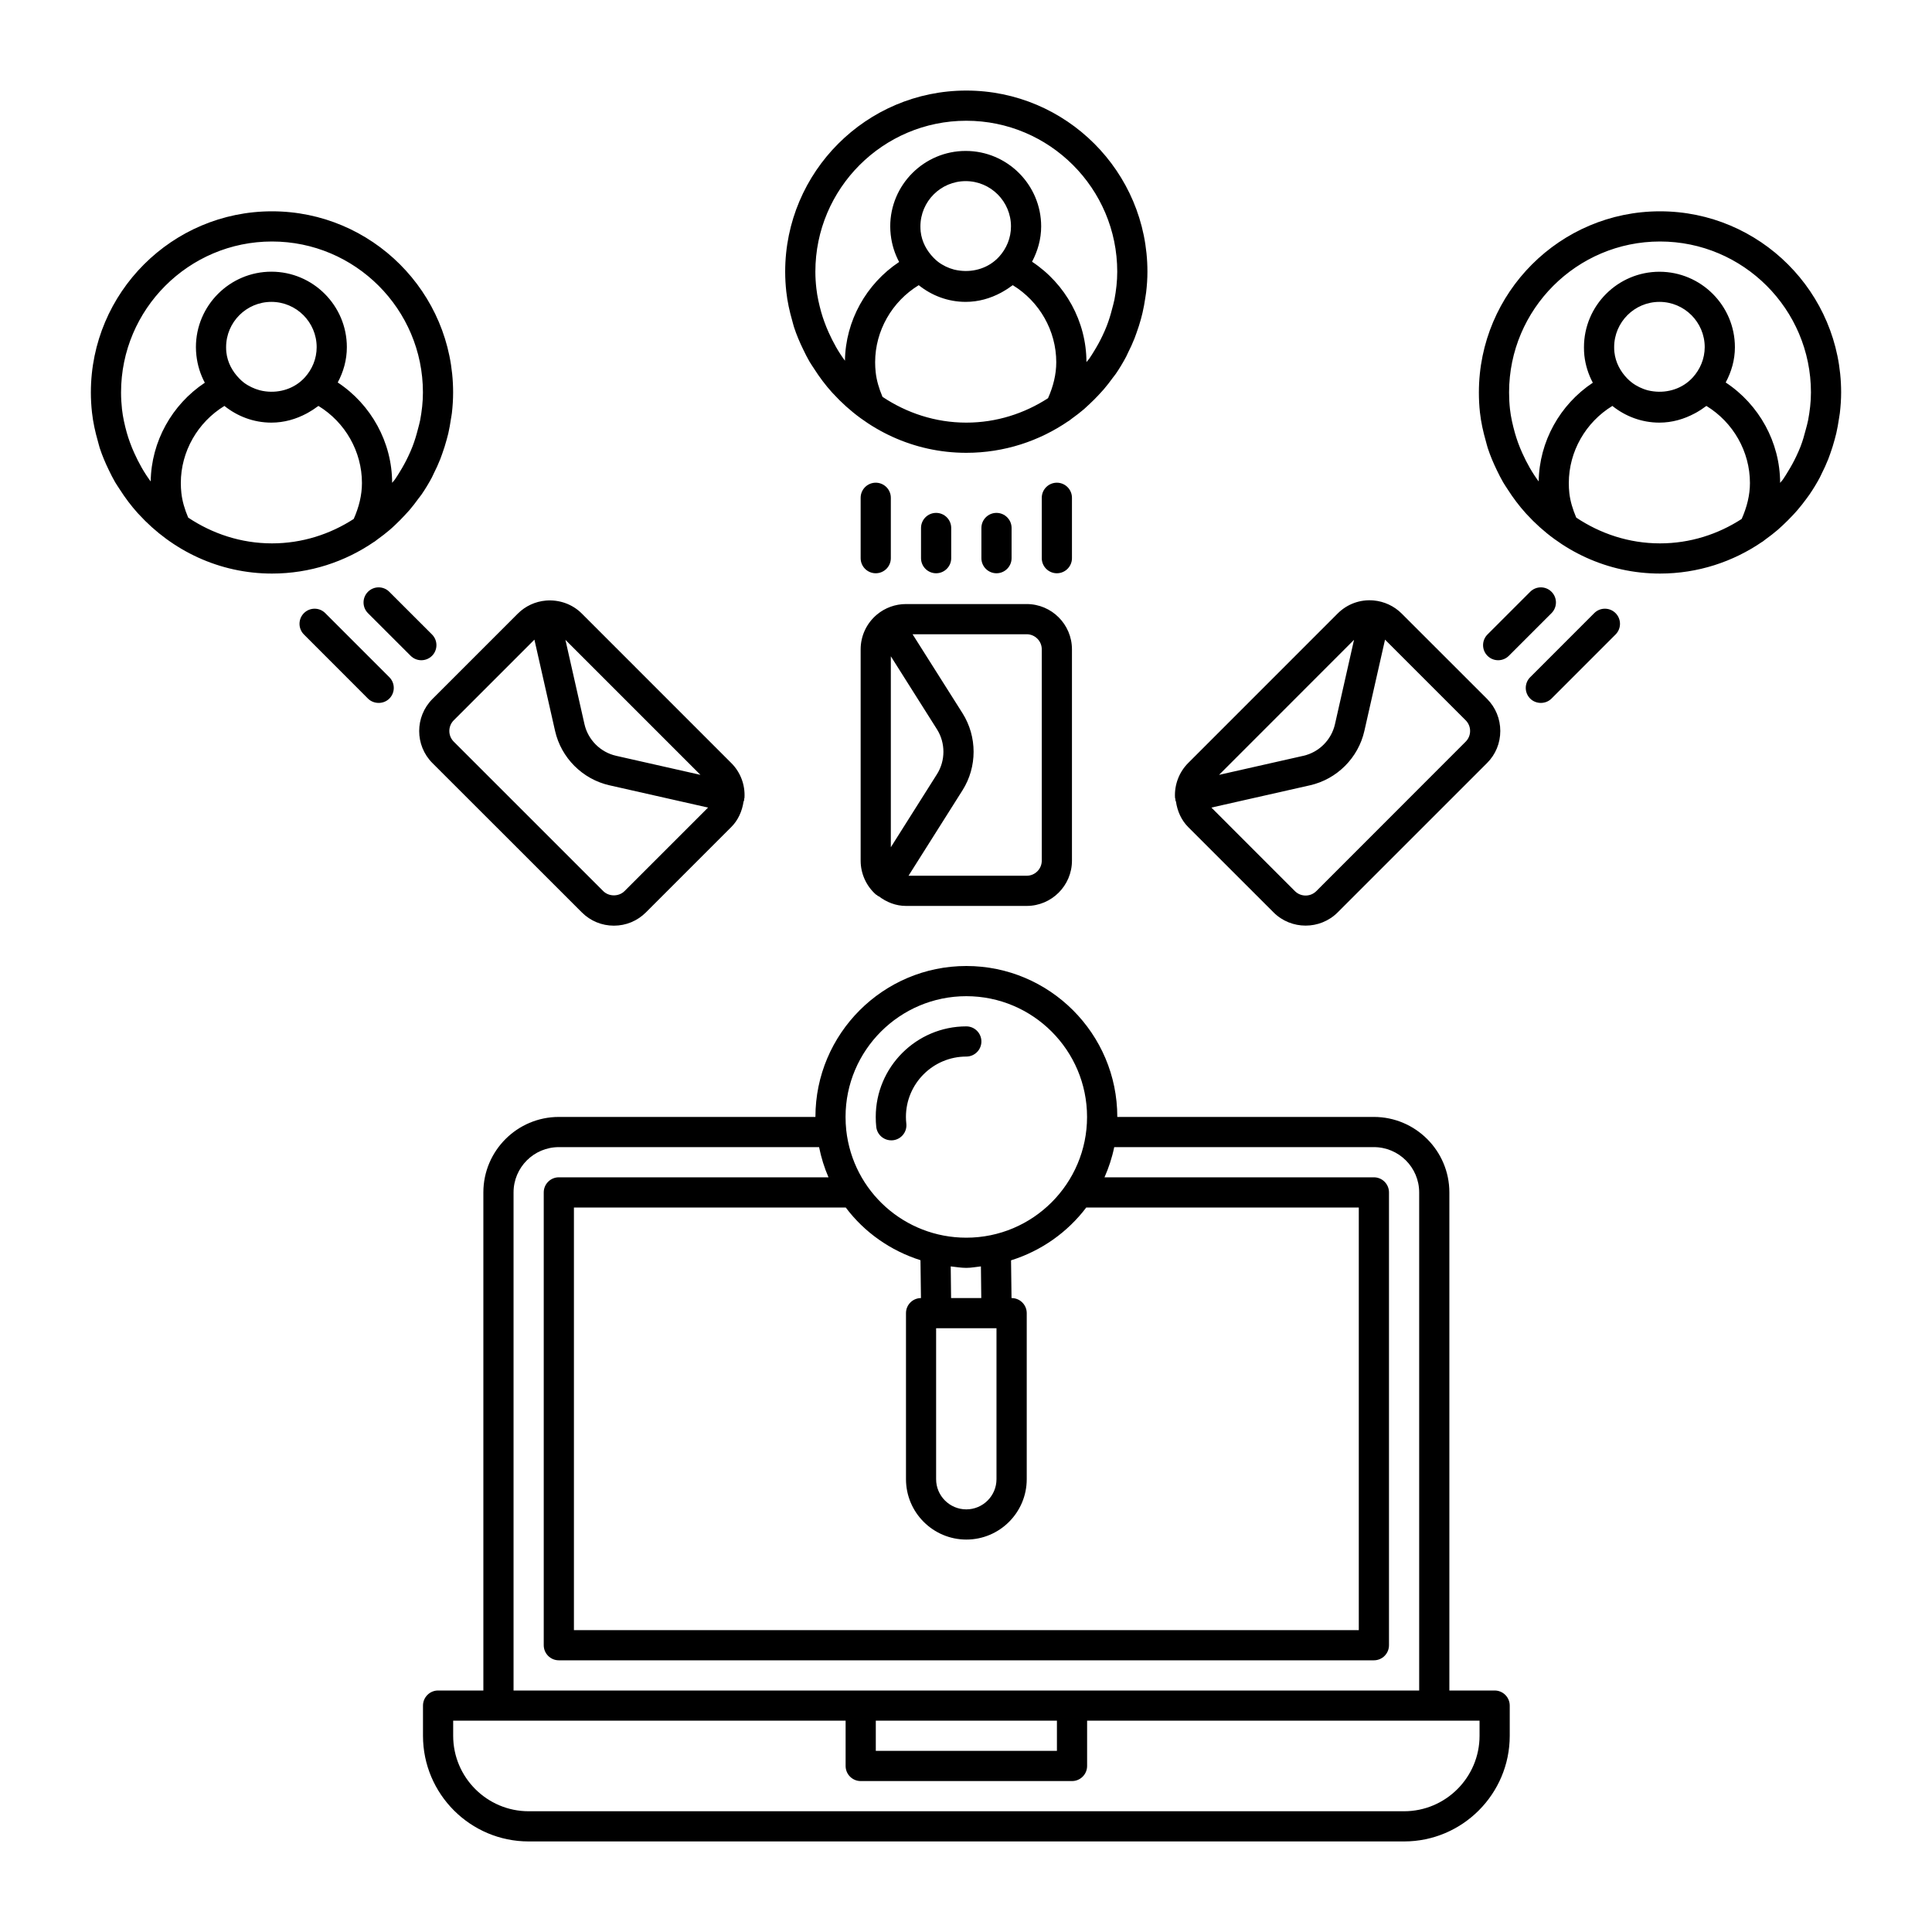 <svg height='100px' width='100px'  fill="#000000" xmlns:dc="http://purl.org/dc/elements/1.1/" xmlns:cc="http://creativecommons.org/ns#" xmlns:rdf="http://www.w3.org/1999/02/22-rdf-syntax-ns#" xmlns:svg="http://www.w3.org/2000/svg" xmlns="http://www.w3.org/2000/svg" xmlns:sodipodi="http://sodipodi.sourceforge.net/DTD/sodipodi-0.dtd" xmlns:inkscape="http://www.inkscape.org/namespaces/inkscape" version="1.1" x="0px" y="0px" viewBox="0 0 64 64" style="enable-background:new 0 0 64 64;" xml:space="preserve"><style type="text/css">
	.st0{fill:#000000;}
	.st1{fill:#000000;}
	.st2{fill:none;stroke:#000000;stroke-linecap:round;stroke-linejoin:round;stroke-miterlimit:10;}
	.st3{fill:none;stroke:#000000;stroke-linecap:round;stroke-linejoin:round;}
	.st4{fill:none;stroke:#000000;stroke-linecap:round;stroke-linejoin:round;stroke-miterlimit:10;}
	.st5{fill:#000000;}
	.st6{fill:#000000;}
	.st7{fill:#000000;}
	.st8{fill:none;stroke:#000000;stroke-miterlimit:10;}
	.st9{fill:none;stroke:#000000;stroke-linecap:round;stroke-linejoin:round;stroke-dasharray:0.507,2.029;}
	.st10{fill:none;stroke:#000000;stroke-linecap:round;stroke-linejoin:round;}
	.st11{fill:none;stroke:#000000;stroke-linecap:round;stroke-linejoin:round;stroke-dasharray:1.025,2.05;}
	.st12{fill:none;stroke:#000000;stroke-linecap:round;stroke-linejoin:round;stroke-dasharray:1.023,2.046;}
	.st13{fill:#000000;stroke:#000000;stroke-linecap:round;stroke-linejoin:round;stroke-miterlimit:10;}
	.st14{stroke:#000000;stroke-linecap:round;stroke-linejoin:round;stroke-miterlimit:10;}
	.st15{fill:none;stroke:#000000;stroke-linecap:round;stroke-linejoin:round;stroke-miterlimit:10;}
	.st16{fill:none;stroke:#000000;stroke-linecap:round;stroke-linejoin:round;stroke-miterlimit:10;stroke-dasharray:1,2;}
	.st17{fill:none;stroke:#000000;stroke-linecap:round;stroke-linejoin:round;stroke-dasharray:1,2;}
	
		.st18{fill-rule:evenodd;clip-rule:evenodd;fill:none;stroke:#000000;stroke-linecap:round;stroke-linejoin:round;stroke-miterlimit:10;}
</style><path style="" d="M 32.01 3 C 28.701 3 26.01 5.691 26.01 9 C 26.01 9.224 26.023 9.444 26.047 9.662 C 26.083 9.99 26.154 10.311 26.244 10.625 C 26.265 10.698 26.282 10.772 26.305 10.844 C 26.387 11.093 26.489 11.334 26.604 11.57 C 26.67 11.709 26.739 11.846 26.816 11.979 C 26.863 12.059 26.917 12.135 26.967 12.213 C 27.146 12.494 27.344 12.758 27.566 13.004 C 27.576 13.015 27.586 13.024 27.596 13.035 C 28.697 14.239 30.264 15 32.01 15 C 33.266 15 34.431 14.61 35.396 13.947 C 35.398 13.945 35.401 13.946 35.404 13.945 C 35.439 13.921 35.471 13.892 35.506 13.867 C 35.645 13.767 35.78 13.664 35.91 13.553 C 35.972 13.499 36.032 13.441 36.092 13.385 C 36.196 13.288 36.298 13.186 36.395 13.082 C 36.451 13.021 36.507 12.962 36.561 12.9 C 36.667 12.776 36.767 12.647 36.863 12.514 C 36.895 12.469 36.932 12.428 36.963 12.383 C 37.088 12.201 37.201 12.011 37.305 11.816 C 37.326 11.777 37.341 11.736 37.361 11.697 C 37.442 11.537 37.518 11.373 37.584 11.205 C 37.608 11.145 37.628 11.084 37.65 11.023 C 37.705 10.871 37.755 10.717 37.797 10.561 C 37.815 10.494 37.832 10.427 37.848 10.359 C 37.885 10.198 37.915 10.036 37.939 9.871 C 37.948 9.809 37.96 9.749 37.967 9.686 C 37.994 9.461 38.01 9.232 38.01 9 C 38.01 5.691 35.319 3 32.01 3 z M 32.01 4 C 34.767 4 37.01 6.243 37.01 9 C 37.01 9.315 36.974 9.621 36.918 9.92 C 36.899 10.023 36.867 10.124 36.842 10.225 C 36.793 10.419 36.735 10.609 36.664 10.793 C 36.622 10.901 36.576 11.005 36.527 11.109 C 36.445 11.283 36.354 11.451 36.254 11.613 C 36.197 11.706 36.141 11.8 36.078 11.889 C 36.051 11.926 36.018 11.957 35.99 11.994 C 35.988 10.652 35.297 9.402 34.188 8.67 C 34.373 8.32 34.49 7.924 34.49 7.5 C 34.49 6.122 33.368 5 31.99 5 C 30.612 5 29.49 6.122 29.49 7.5 C 29.49 7.593 29.496 7.683 29.506 7.775 C 29.542 8.1 29.639 8.405 29.785 8.678 C 28.694 9.403 28.008 10.628 27.99 11.949 C 27.774 11.659 27.601 11.345 27.453 11.018 C 27.401 10.9 27.35 10.781 27.307 10.658 C 27.269 10.552 27.233 10.446 27.203 10.338 C 27.133 10.084 27.073 9.825 27.043 9.555 C 27.022 9.372 27.01 9.187 27.01 9 C 27.01 6.243 29.253 4 32.01 4 z M 31.99 6 C 32.817 6 33.49 6.673 33.49 7.5 C 33.49 7.885 33.34 8.234 33.1 8.5 L 33.098 8.502 C 32.762 8.873 32.269 9.023 31.801 8.965 C 31.734 8.956 31.669 8.947 31.605 8.93 C 31.51 8.905 31.417 8.871 31.328 8.828 C 31.239 8.784 31.154 8.734 31.076 8.674 C 31.023 8.634 30.975 8.59 30.928 8.541 C 30.701 8.309 30.536 8.013 30.498 7.668 C 30.493 7.613 30.49 7.557 30.49 7.5 C 30.49 6.673 31.163 6 31.99 6 z M 9.01 7 C 5.701 7 3.01 9.691 3.01 13 C 3.01 13.224 3.023 13.444 3.047 13.662 C 3.083 13.989 3.154 14.309 3.244 14.623 C 3.265 14.696 3.282 14.772 3.305 14.844 C 3.387 15.093 3.489 15.334 3.604 15.57 C 3.67 15.709 3.739 15.844 3.816 15.977 C 3.863 16.057 3.917 16.133 3.967 16.211 C 4.146 16.492 4.344 16.756 4.566 17.002 C 4.576 17.013 4.586 17.022 4.596 17.033 C 5.697 18.238 7.264 19 9.01 19 C 10.266 19 11.431 18.61 12.396 17.947 C 12.398 17.945 12.401 17.946 12.404 17.945 C 12.439 17.921 12.471 17.892 12.506 17.867 C 12.645 17.767 12.78 17.664 12.91 17.553 C 12.973 17.499 13.034 17.442 13.094 17.385 C 13.198 17.288 13.298 17.186 13.395 17.082 C 13.451 17.021 13.508 16.962 13.562 16.9 C 13.668 16.776 13.767 16.647 13.863 16.514 C 13.895 16.469 13.932 16.428 13.963 16.383 C 14.088 16.201 14.203 16.011 14.307 15.816 C 14.328 15.777 14.343 15.736 14.363 15.697 C 14.444 15.537 14.52 15.373 14.586 15.205 C 14.61 15.145 14.63 15.084 14.652 15.023 C 14.707 14.871 14.755 14.717 14.797 14.561 C 14.815 14.494 14.834 14.427 14.85 14.359 C 14.887 14.198 14.915 14.036 14.939 13.871 C 14.948 13.809 14.962 13.749 14.969 13.686 C 14.995 13.461 15.01 13.232 15.01 13 C 15.01 9.691 12.319 7 9.01 7 z M 54.99 7 C 51.681 7 48.99 9.691 48.99 13 C 48.99 13.224 49.001 13.444 49.025 13.662 C 49.061 13.989 49.133 14.309 49.223 14.623 C 49.244 14.697 49.261 14.772 49.285 14.846 C 49.367 15.095 49.468 15.335 49.582 15.57 C 49.648 15.71 49.719 15.846 49.795 15.979 C 49.84 16.057 49.892 16.131 49.941 16.207 C 50.121 16.49 50.322 16.757 50.545 17.004 C 50.555 17.015 50.564 17.024 50.574 17.035 C 51.675 18.239 53.243 19 54.99 19 C 56.246 19 57.412 18.609 58.377 17.947 C 58.379 17.946 58.383 17.946 58.385 17.945 C 58.417 17.923 58.444 17.898 58.475 17.875 C 58.618 17.772 58.758 17.665 58.891 17.551 C 58.952 17.498 59.009 17.443 59.068 17.389 C 59.174 17.291 59.276 17.187 59.375 17.082 C 59.431 17.022 59.486 16.964 59.539 16.902 C 59.646 16.778 59.747 16.649 59.844 16.516 C 59.876 16.471 59.91 16.429 59.941 16.383 C 60.065 16.201 60.181 16.011 60.285 15.816 C 60.306 15.777 60.323 15.736 60.342 15.697 C 60.423 15.537 60.497 15.375 60.564 15.207 C 60.588 15.146 60.609 15.085 60.631 15.023 C 60.685 14.872 60.733 14.719 60.775 14.562 C 60.793 14.495 60.812 14.428 60.828 14.359 C 60.865 14.199 60.894 14.035 60.918 13.871 C 60.927 13.808 60.939 13.749 60.947 13.686 C 60.973 13.461 60.99 13.232 60.99 13 C 60.99 9.691 58.299 7 54.99 7 z M 9.01 8 C 11.767 8 14.01 10.243 14.01 13 C 14.01 13.315 13.974 13.621 13.918 13.92 C 13.899 14.023 13.867 14.124 13.842 14.225 C 13.793 14.419 13.735 14.609 13.664 14.793 C 13.622 14.901 13.576 15.005 13.527 15.109 C 13.445 15.283 13.354 15.451 13.254 15.613 C 13.197 15.706 13.141 15.8 13.078 15.889 C 13.051 15.926 13.018 15.957 12.99 15.994 C 12.988 14.652 12.296 13.402 11.188 12.67 C 11.376 12.319 11.49 11.924 11.49 11.5 C 11.49 10.122 10.368 9 8.99 9 C 7.612 9 6.49 10.122 6.49 11.5 C 6.49 11.593 6.496 11.683 6.506 11.775 C 6.542 12.1 6.639 12.405 6.785 12.678 C 5.694 13.403 5.01 14.628 4.992 15.949 C 4.776 15.659 4.601 15.345 4.453 15.018 C 4.399 14.899 4.348 14.779 4.305 14.656 C 4.267 14.55 4.231 14.446 4.201 14.338 C 4.131 14.084 4.071 13.825 4.041 13.555 C 4.021 13.373 4.01 13.187 4.01 13 C 4.01 10.243 6.253 8 9.01 8 z M 54.99 8 C 57.747 8 59.99 10.243 59.99 13 C 59.99 13.315 59.952 13.621 59.896 13.92 C 59.877 14.024 59.846 14.123 59.82 14.225 C 59.771 14.418 59.716 14.609 59.645 14.793 C 59.603 14.902 59.555 15.006 59.506 15.111 C 59.425 15.283 59.334 15.45 59.234 15.611 C 59.176 15.705 59.121 15.801 59.057 15.891 C 59.03 15.928 58.996 15.959 58.969 15.996 C 58.967 14.653 58.275 13.403 57.166 12.67 C 57.354 12.319 57.471 11.926 57.471 11.502 C 57.471 10.124 56.349 9.002 54.971 9.002 C 53.593 9.002 52.471 10.124 52.471 11.502 C 52.471 11.596 52.474 11.688 52.484 11.777 C 52.52 12.102 52.619 12.405 52.764 12.678 C 51.673 13.403 50.989 14.628 50.971 15.949 C 50.755 15.659 50.58 15.345 50.432 15.018 C 50.38 14.9 50.328 14.781 50.285 14.658 C 50.247 14.552 50.213 14.446 50.182 14.338 C 50.112 14.084 50.05 13.825 50.02 13.555 C 50 13.373 49.99 13.187 49.99 13 C 49.99 10.243 52.233 8 54.99 8 z M 30.434 9.447 C 30.863 9.79 31.401 10 31.99 10 C 32.414 10 32.808 9.884 33.158 9.697 C 33.183 9.684 33.206 9.67 33.23 9.656 C 33.324 9.602 33.416 9.545 33.502 9.479 C 33.517 9.468 33.534 9.459 33.549 9.447 C 34.435 9.988 34.99 10.957 34.99 12 C 34.99 12.402 34.891 12.8 34.717 13.191 C 33.935 13.697 33.009 14 32.01 14 C 30.984 14 30.032 13.679 29.234 13.146 C 29.116 12.867 29.037 12.599 29.008 12.33 C 28.996 12.222 28.99 12.112 28.99 12 C 28.99 10.958 29.548 9.988 30.434 9.447 z M 8.99 10 C 9.817 10 10.49 10.673 10.49 11.5 C 10.49 11.885 10.34 12.234 10.1 12.5 L 10.098 12.502 C 9.762 12.873 9.269 13.023 8.801 12.965 C 8.734 12.956 8.669 12.946 8.605 12.928 C 8.51 12.903 8.419 12.869 8.33 12.826 C 8.241 12.782 8.156 12.734 8.078 12.674 C 8.025 12.634 7.975 12.588 7.928 12.539 C 7.701 12.307 7.536 12.013 7.498 11.668 C 7.492 11.614 7.49 11.557 7.49 11.5 C 7.49 10.673 8.163 10 8.99 10 z M 54.971 10 C 55.798 10 56.471 10.673 56.471 11.5 C 56.47 11.885 56.318 12.234 56.078 12.5 L 56.076 12.502 C 55.74 12.873 55.247 13.023 54.779 12.965 C 54.713 12.956 54.649 12.947 54.586 12.93 C 54.49 12.905 54.396 12.869 54.307 12.826 C 54.219 12.782 54.136 12.734 54.059 12.674 C 54.006 12.634 53.955 12.589 53.908 12.541 C 53.681 12.309 53.517 12.01 53.479 11.664 C 53.473 11.61 53.471 11.556 53.471 11.5 C 53.471 10.673 54.144 10 54.971 10 z M 7.434 13.447 C 7.863 13.79 8.401 14 8.99 14 C 9.414 14 9.808 13.884 10.158 13.697 C 10.183 13.684 10.206 13.67 10.23 13.656 C 10.324 13.602 10.416 13.545 10.502 13.479 C 10.517 13.468 10.534 13.459 10.549 13.447 C 11.435 13.988 11.99 14.957 11.99 16 C 11.99 16.402 11.891 16.8 11.717 17.191 C 10.935 17.697 10.009 18 9.01 18 C 7.984 18 7.032 17.679 6.234 17.146 C 6.116 16.867 6.037 16.599 6.008 16.33 C 5.996 16.222 5.99 16.112 5.99 16 C 5.99 14.958 6.548 13.988 7.434 13.447 z M 53.412 13.447 C 53.841 13.79 54.38 14 54.969 14 C 55.394 14 55.788 13.883 56.139 13.695 C 56.163 13.682 56.188 13.67 56.211 13.656 C 56.305 13.602 56.394 13.545 56.48 13.479 C 56.495 13.468 56.512 13.459 56.527 13.447 C 57.413 13.988 57.969 14.957 57.969 16 C 57.969 16.402 57.869 16.801 57.695 17.191 C 56.913 17.698 55.988 18 54.99 18 C 53.963 18 53.013 17.679 52.215 17.146 C 52.097 16.868 52.016 16.6 51.986 16.332 C 51.974 16.223 51.969 16.113 51.969 16 C 51.969 14.958 52.526 13.988 53.412 13.447 z M 29.01 15.99 C 28.734 15.99 28.51 16.214 28.51 16.49 L 28.51 18.49 C 28.51 18.766 28.734 18.99 29.01 18.99 C 29.286 18.99 29.51 18.766 29.51 18.49 L 29.51 16.49 C 29.51 16.214 29.286 15.99 29.01 15.99 z M 35.01 15.99 C 34.734 15.99 34.51 16.214 34.51 16.49 L 34.51 18.49 C 34.51 18.766 34.734 18.99 35.01 18.99 C 35.286 18.99 35.51 18.766 35.51 18.49 L 35.51 16.49 C 35.51 16.214 35.286 15.99 35.01 15.99 z M 31.01 16.99 C 30.734 16.99 30.51 17.214 30.51 17.49 L 30.51 18.49 C 30.51 18.766 30.734 18.99 31.01 18.99 C 31.286 18.99 31.51 18.766 31.51 18.49 L 31.51 17.49 C 31.51 17.214 31.286 16.99 31.01 16.99 z M 33.01 16.99 C 32.734 16.99 32.51 17.214 32.51 17.49 L 32.51 18.49 C 32.51 18.766 32.734 18.99 33.01 18.99 C 33.286 18.99 33.51 18.766 33.51 18.49 L 33.51 17.49 C 33.51 17.214 33.286 16.99 33.01 16.99 z M 12.543 19.457 C 12.415 19.457 12.287 19.506 12.189 19.604 C 11.994 19.799 11.994 20.116 12.189 20.311 L 13.604 21.725 C 13.701 21.822 13.829 21.871 13.957 21.871 C 14.085 21.871 14.213 21.822 14.311 21.725 C 14.506 21.53 14.506 21.213 14.311 21.018 L 12.896 19.604 C 12.799 19.506 12.671 19.457 12.543 19.457 z M 51.043 19.457 C 50.915 19.457 50.787 19.506 50.689 19.604 L 49.275 21.018 C 49.08 21.213 49.08 21.53 49.275 21.725 C 49.373 21.823 49.501 21.871 49.629 21.871 C 49.757 21.871 49.884 21.822 49.982 21.725 L 51.396 20.311 C 51.591 20.115 51.592 19.799 51.396 19.604 C 51.299 19.506 51.171 19.457 51.043 19.457 z M 45.504 19.891 C 45.056 19.85 44.625 20.01 44.311 20.324 L 39.361 25.275 C 39.058 25.578 38.899 25.999 38.924 26.426 C 38.925 26.442 38.935 26.455 38.936 26.471 C 38.938 26.483 38.933 26.496 38.936 26.508 C 38.94 26.525 38.95 26.537 38.955 26.553 C 39.002 26.869 39.131 27.167 39.359 27.396 L 42.189 30.225 C 42.481 30.517 42.865 30.662 43.25 30.662 C 43.635 30.662 44.018 30.517 44.311 30.225 L 49.262 25.275 C 49.545 24.992 49.699 24.616 49.699 24.215 C 49.699 23.815 49.545 23.436 49.262 23.152 L 46.432 20.324 C 46.182 20.075 45.852 19.922 45.504 19.891 z M 18.082 19.895 C 17.732 19.925 17.404 20.077 17.154 20.326 L 14.324 23.156 C 13.74 23.741 13.74 24.693 14.324 25.277 L 19.275 30.225 C 19.558 30.508 19.935 30.664 20.336 30.664 C 20.736 30.664 21.112 30.508 21.396 30.225 L 24.225 27.396 C 24.453 27.168 24.583 26.871 24.631 26.555 C 24.637 26.539 24.646 26.525 24.65 26.508 C 24.653 26.496 24.648 26.485 24.65 26.473 C 24.651 26.457 24.661 26.442 24.662 26.426 C 24.687 25.998 24.528 25.578 24.225 25.277 L 19.275 20.326 C 18.961 20.011 18.524 19.858 18.082 19.895 z M 30.01 20.01 C 29.659 20.01 29.318 20.134 29.049 20.359 C 28.707 20.645 28.51 21.065 28.51 21.51 L 28.51 28.51 C 28.51 28.939 28.695 29.349 29.016 29.633 C 29.028 29.644 29.044 29.645 29.057 29.656 C 29.067 29.663 29.07 29.676 29.08 29.682 C 29.089 29.688 29.1 29.684 29.109 29.689 C 29.369 29.888 29.68 30.01 30.01 30.01 L 34.01 30.01 C 34.837 30.01 35.51 29.337 35.51 28.51 L 35.51 21.51 C 35.51 20.683 34.837 20.01 34.01 20.01 L 30.01 20.01 z M 10.422 20.164 C 10.294 20.164 10.166 20.213 10.068 20.311 C 9.873 20.506 9.873 20.823 10.068 21.018 L 12.189 23.141 C 12.287 23.239 12.417 23.285 12.545 23.285 C 12.673 23.285 12.8 23.238 12.898 23.141 C 13.093 22.946 13.093 22.629 12.898 22.434 L 10.775 20.311 C 10.677 20.213 10.55 20.164 10.422 20.164 z M 53.164 20.164 C 53.036 20.164 52.908 20.213 52.811 20.311 L 50.689 22.434 C 50.494 22.629 50.494 22.946 50.689 23.141 C 50.786 23.238 50.915 23.285 51.043 23.285 C 51.171 23.285 51.298 23.238 51.396 23.141 L 53.518 21.018 C 53.713 20.823 53.713 20.506 53.518 20.311 C 53.42 20.213 53.292 20.164 53.164 20.164 z M 30.23 21.01 L 34.01 21.01 C 34.286 21.011 34.51 21.234 34.51 21.51 L 34.51 28.51 C 34.51 28.786 34.286 29.01 34.01 29.01 L 30.096 29.01 L 31.885 26.178 C 32.374 25.404 32.374 24.403 31.885 23.627 L 30.23 21.01 z M 17.703 21.189 L 18.387 24.211 C 18.589 25.105 19.296 25.812 20.189 26.014 L 23.455 26.752 L 20.689 29.518 C 20.5 29.707 20.171 29.707 19.982 29.518 L 15.031 24.568 C 14.836 24.373 14.836 24.056 15.031 23.861 L 17.703 21.189 z M 45.881 21.189 L 48.553 23.861 C 48.647 23.956 48.699 24.081 48.699 24.215 C 48.699 24.349 48.647 24.473 48.553 24.568 L 43.604 29.52 C 43.409 29.715 43.091 29.714 42.896 29.52 L 40.129 26.752 L 43.395 26.014 C 44.289 25.812 44.996 25.104 45.197 24.211 L 45.881 21.189 z M 18.73 21.195 L 23.203 25.668 L 20.41 25.037 C 19.89 24.92 19.478 24.507 19.361 23.988 L 18.73 21.195 z M 44.854 21.195 L 44.223 23.988 C 44.106 24.507 43.696 24.92 43.176 25.037 L 40.383 25.668 L 44.854 21.195 z M 29.51 21.74 L 31.039 24.16 C 31.323 24.611 31.323 25.195 31.039 25.645 L 29.51 28.066 L 29.51 21.74 z M 32.012 32 C 29.255 32 27.012 34.243 27.012 37 L 18.512 37 C 17.134 37 16.012 38.122 16.012 39.5 L 16.012 56 L 14.512 56 C 14.236 56 14.012 56.224 14.012 56.5 L 14.012 57.5 C 14.012 59.43 15.582 61 17.512 61 L 46.512 61 C 48.442 61 50.012 59.43 50.012 57.5 L 50.012 56.5 C 50.012 56.224 49.788 56 49.512 56 L 48.012 56 L 48.012 39.5 C 48.012 38.122 46.89 37 45.512 37 L 37.012 37 C 37.012 34.243 34.769 32 32.012 32 z M 32.01 33 C 34.216 33 36.01 34.794 36.01 37 C 36.01 39.206 34.216 41 32.01 41 C 29.967 41 28.257 39.47 28.033 37.441 C 28.018 37.296 28.01 37.149 28.01 37 C 28.01 34.794 29.805 33 32.01 33 z M 32.01 34 C 30.356 34 29.01 35.346 29.01 37 C 29.01 37.111 29.015 37.221 29.027 37.33 C 29.055 37.586 29.272 37.775 29.525 37.775 C 29.543 37.775 29.56 37.775 29.578 37.773 C 29.853 37.744 30.053 37.497 30.023 37.223 C 30.015 37.149 30.01 37.075 30.01 37 C 30.01 35.897 30.907 35 32.01 35 C 32.286 35 32.51 34.776 32.51 34.5 C 32.51 34.224 32.286 34 32.01 34 z M 18.512 38 L 27.133 38 C 27.204 38.349 27.307 38.683 27.445 39 L 18.512 39 C 18.236 39 18.012 39.224 18.012 39.5 L 18.012 54.5 C 18.012 54.776 18.236 55 18.512 55 L 45.512 55 C 45.788 55 46.012 54.776 46.012 54.5 L 46.012 39.5 C 46.012 39.224 45.788 39 45.512 39 L 36.588 39 C 36.728 38.682 36.839 38.349 36.91 38 L 45.512 38 C 46.339 38 47.012 38.673 47.012 39.5 L 47.012 56 L 35.512 56 L 28.512 56 L 17.012 56 L 17.012 39.5 C 17.012 38.673 17.685 38 18.512 38 z M 35.986 39.998 C 35.987 39.998 35.988 40 35.99 40 L 45.012 40 L 45.012 54 L 19.012 54 L 19.012 40 L 28.016 40 C 28.633 40.822 29.496 41.429 30.492 41.746 L 30.508 43 C 30.234 43.002 30.012 43.223 30.012 43.498 L 30.012 49 C 30.012 50.103 30.909 51 32.012 51 C 33.115 51 34.012 50.103 34.012 49 L 34.012 43.5 C 34.012 43.224 33.788 43 33.512 43 L 33.508 43 L 33.492 41.75 C 34.497 41.435 35.364 40.82 35.986 39.998 z M 31.494 41.951 C 31.665 41.969 31.834 42 32.01 42 C 32.176 42 32.332 41.967 32.494 41.951 L 32.506 43 L 31.506 43 L 31.494 41.951 z M 31.01 44 L 33.01 44 L 33.01 49 C 33.01 49.551 32.561 50 32.01 50 C 31.459 50 31.01 49.551 31.01 49 L 31.01 44 z M 15.012 57 L 16.012 57 L 28.012 57 L 28.012 58.5 C 28.012 58.776 28.236 59 28.512 59 L 35.512 59 C 35.788 59 36.012 58.776 36.012 58.5 L 36.012 57 L 48.012 57 L 49.012 57 L 49.012 57.5 C 49.012 58.878 47.89 60 46.512 60 L 17.512 60 C 16.134 60 15.012 58.878 15.012 57.5 L 15.012 57 z M 29.012 57 L 35.012 57 L 35.012 58 L 29.012 58 L 29.012 57 z " fill="#000000" stroke="none"></path></svg>